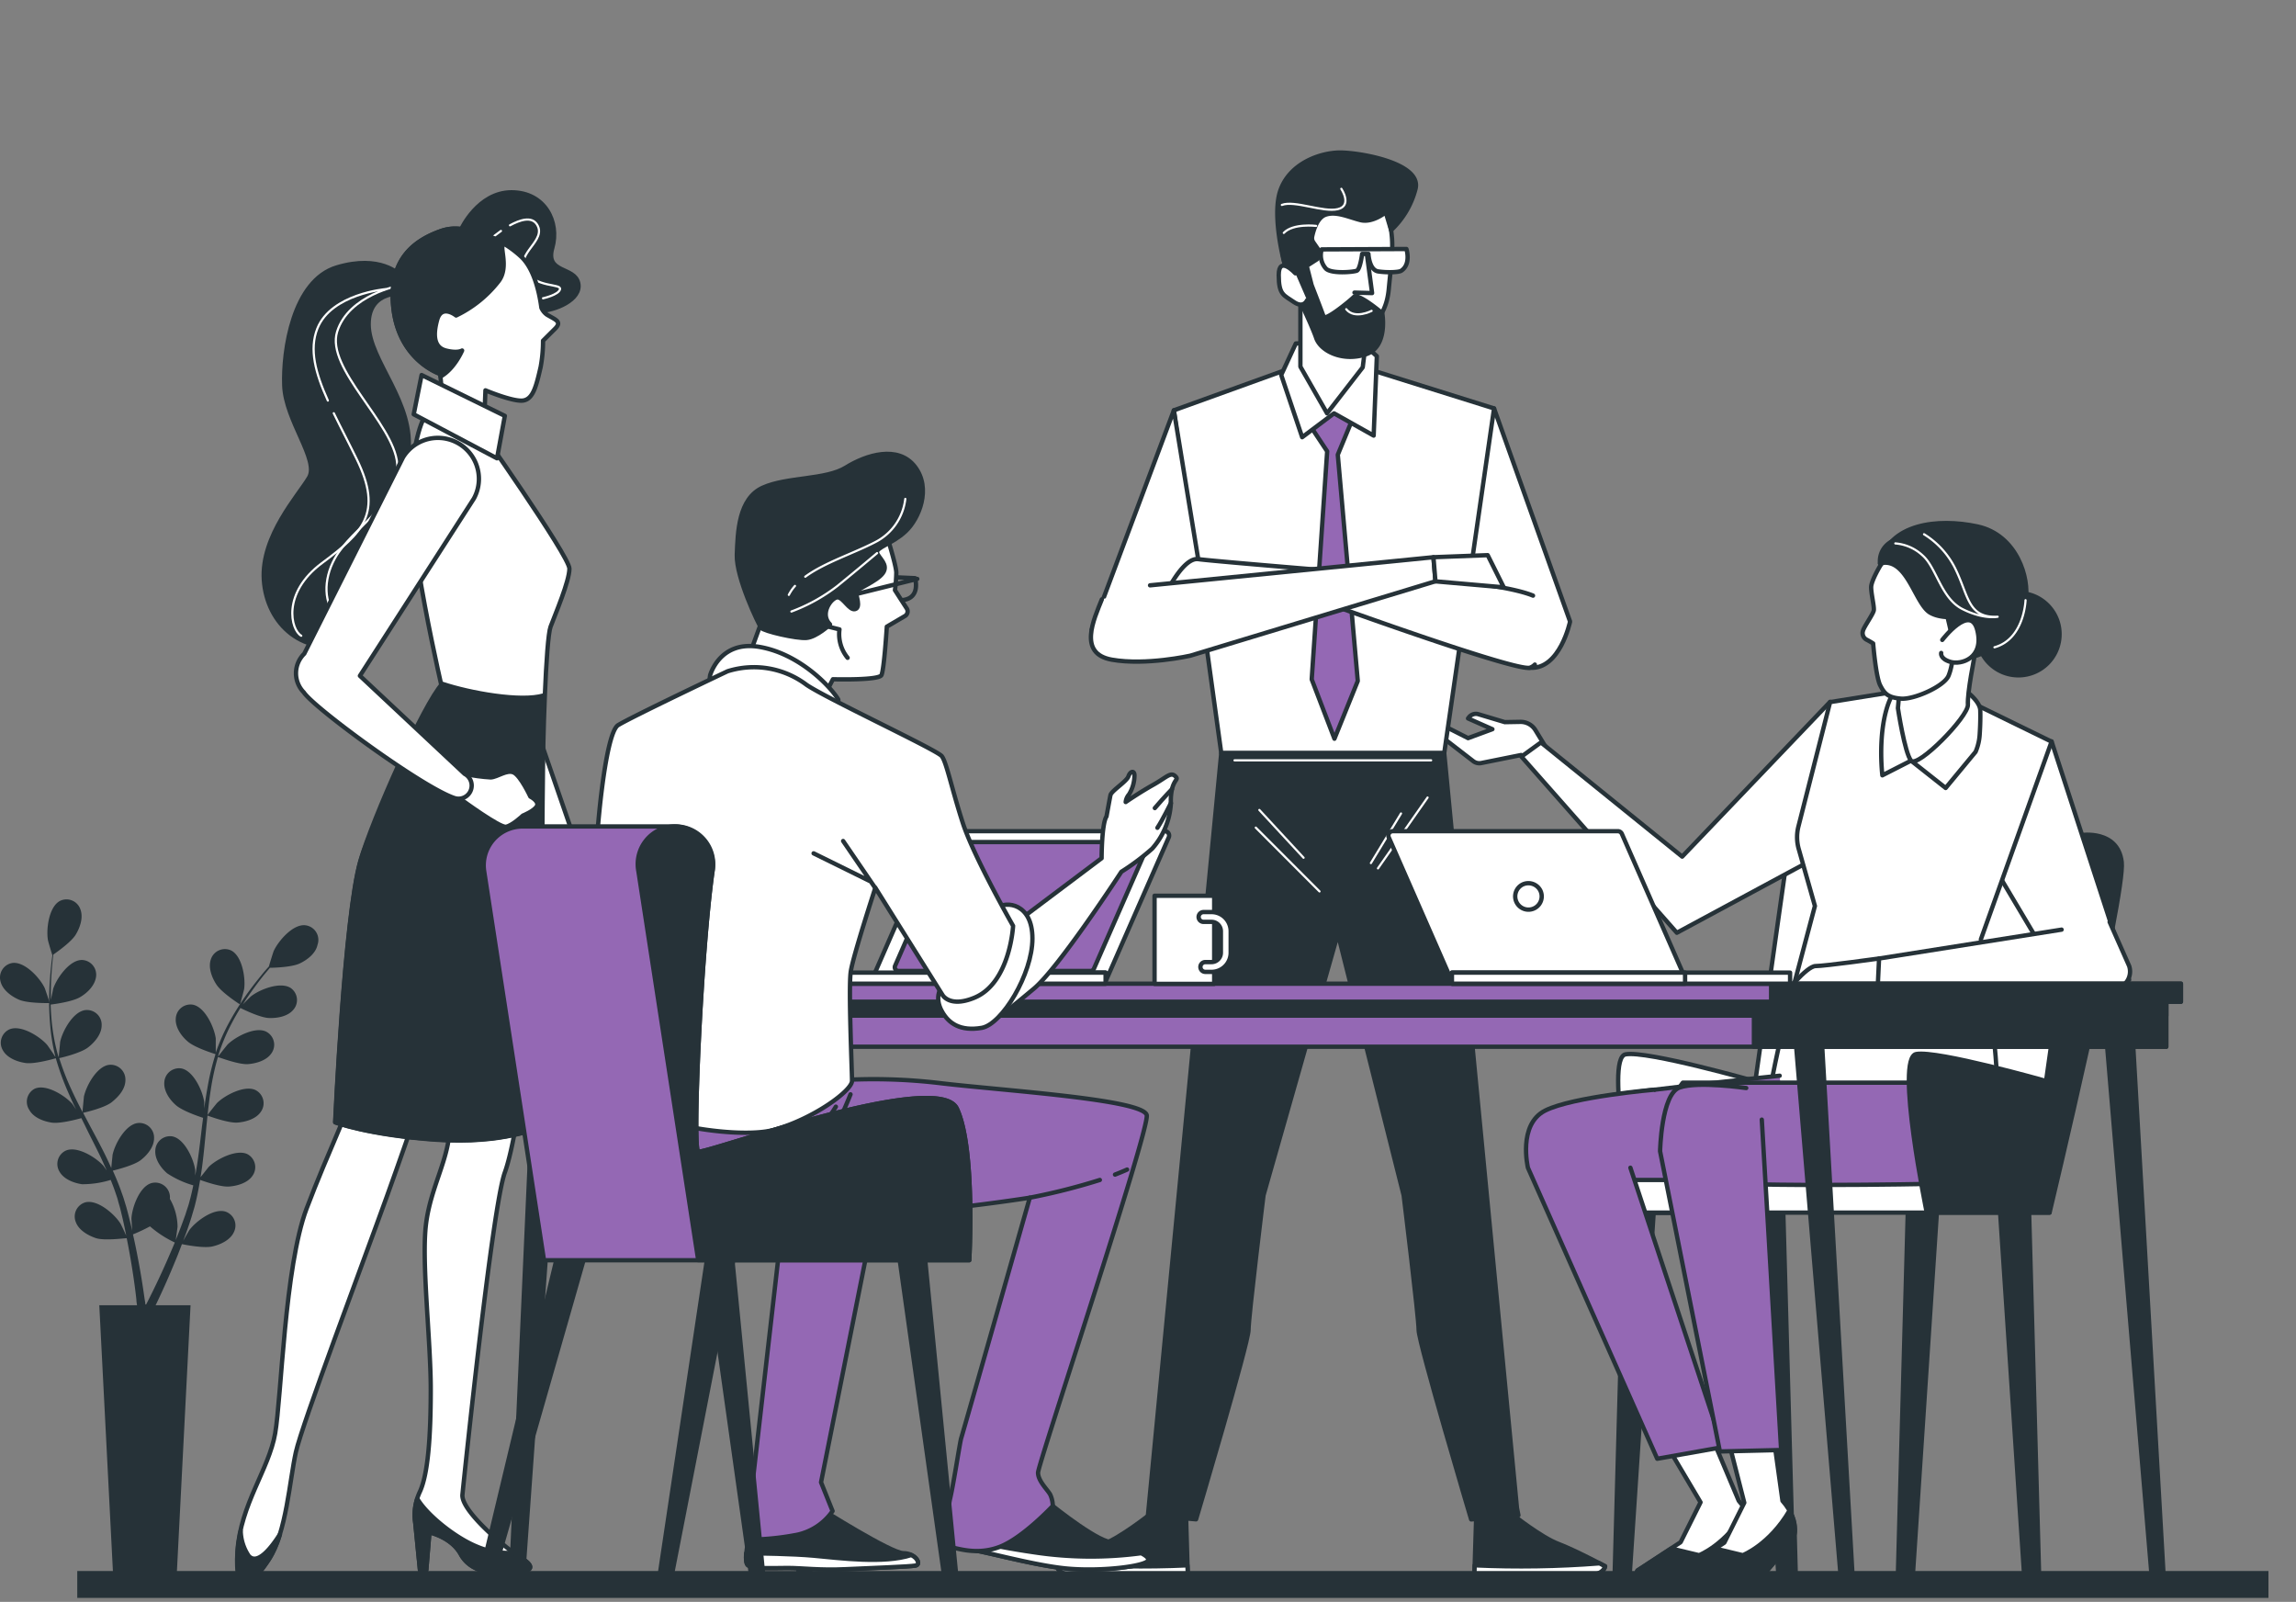 <svg width="529" height="369" fill="none" xmlns="http://www.w3.org/2000/svg"><rect width="100%" height="100%" fill="#808080" stroke="none"/><path d="M446.319 278.365l-5.648 85.295a1.727 1.727 0 01-1.713 1.601 1.707 1.707 0 01-1.224-.52 1.713 1.713 0 01-.476-1.243l2.321-85.133h6.74zm14.449 0l5.647 85.295a1.71 1.71 0 003.413-.162l-2.346-85.083-6.714-.05zm-56.623 0l5.647 85.295a1.71 1.71 0 003.413-.162l-2.358-85.083-6.702-.05zm-23.074 0l-5.648 85.295a1.727 1.727 0 01-1.713 1.601 1.734 1.734 0 01-1.225-.523 1.734 1.734 0 01-.488-1.24l2.359-85.083 6.715-.05z" fill="#263238" stroke="#263238" stroke-linecap="round" stroke-linejoin="round"/><path d="M479.46 192.376s-56.35-2.11-61.116-2.11c-4.767 0-5.871 2.11-5.871 2.11l-8.043 56.709s-25.01-7.136-29.913-6.206c-4.902.931 2.421 36.516 2.421 36.516h28.299l.509-2.135h63.896l16.967-80.826c-1.03-3.698-7.149-4.058-7.149-4.058z" fill="#fff" stroke="#263238" stroke-linecap="round" stroke-linejoin="round"/><path d="M458.011 227.849s5.734 37.236-.844 41.58c-1.018.67-6.541 3.848-11.704 3.327-4.146-.423-33.438 0-33.438 0s-4.071-7.745-4.89-13.455c-.819-5.709 5.585-30.21 5.585-30.21l45.291-1.242z" fill="#fff" stroke="#263238" stroke-linecap="round" stroke-linejoin="round"/><path d="M410.04 247.795s-42.399 4.406-44.398 5.597c-1.998 1.192-11.17 9.198-9.594 14.398 1.576 5.201-2.396 5.598 1.241 6.405 3.637.806 55.183.794 55.183.794" fill="#9468B4"/><path d="M410.04 247.795s-42.399 4.406-44.398 5.597c-1.998 1.192-11.17 9.198-9.594 14.398 1.576 5.201-2.396 5.598 1.241 6.405 3.637.806 55.183.794 55.183.794" stroke="#263238" stroke-linecap="round" stroke-linejoin="round"/><path d="M371.476 279.334h100.747v-7.522H371.476v7.522z" fill="#fff" stroke="#263238" stroke-linecap="round" stroke-linejoin="round"/><path d="M448.428 249.396h-60.694s-3.189 3.599-3.599 11.17c-.41 7.572.41 9.198 6.007 11.171 5.598 1.974 55.32.968 55.32.968" fill="#9468B4"/><path d="M448.428 249.396h-60.694s-3.189 3.599-3.599 11.17c-.41 7.572.41 9.198 6.007 11.171 5.598 1.974 55.32.968 55.32.968" stroke="#263238" stroke-linecap="round" stroke-linejoin="round"/><path d="M400.607 345.712l-6.355-15.055-10.413 1.973 7.968 13.43-4.592 9.197-9.93 6.491s-1.154 1.142 3.811.758c4.964-.385 15.266 0 15.266 0l6.492-7.634s2.358-3.885-2.247-9.16z" fill="#fff" stroke="#263238" stroke-linecap="round" stroke-linejoin="round"/><path d="M403.387 352.29l.261 9.843h-1.552l-2.073-4.915 3.364-4.928z" fill="#263238" stroke="#263238" stroke-linecap="round" stroke-linejoin="round"/><path d="M396.374 362.555l6.491-7.633s1.676-2.842-.633-6.938c-4.617 7.894-10.761 10.264-10.761 10.264l-6.404-1.539-7.77 5.089s-1.154 1.142 3.81.757c4.965-.385 15.267 0 15.267 0z" fill="#263238" stroke="#263238" stroke-linecap="round" stroke-linejoin="round"/><path d="M375.646 268.994l21.286 64.356-15.105 2.681-29.789-67.025s-2.395-10.003 3.997-13.193c6.392-3.19 25.196-4.804 25.196-4.804" fill="#9468B4"/><path d="M375.646 268.994l21.286 64.356-15.105 2.681-29.789-67.025s-2.395-10.003 3.997-13.193c6.392-3.19 25.196-4.804 25.196-4.804" stroke="#263238" stroke-linecap="round" stroke-linejoin="round"/><path d="M443.924 279.321s-7.335-35.635-2.42-36.516c4.915-.881 29.913 6.206 29.913 6.206l8.042-56.635s8.49-1.341 9.384 6.206c.893 7.546-16.62 80.739-16.62 80.739h-28.299z" fill="#263238" stroke="#263238" stroke-linecap="round" stroke-linejoin="round"/><path d="M357.55 174.403l-3.786-6.205a4.002 4.002 0 00-3.488-1.912l-3.562.062-6.094-1.824a2.033 2.033 0 00-2.16.682l-.223.286 5.61 2.482-5.598 2.06-5.945-3.016a1.118 1.118 0 00-1.403.323 1.12 1.12 0 00.199 1.564l8.316 6.417a2.318 2.318 0 001.862.447l9.197-1.85 2.569 2.805 4.506-2.321z" fill="#fff" stroke="#263238" stroke-linecap="round" stroke-linejoin="round"/><path d="M421.669 161.669l-34.095 35.659-32.544-26.301-4.493 3.265 35.808 40.574 31.042-16.719 4.282-36.478zm51.014 9.111l17.873 54.922-15.416.447-15.328-25.78s8.613-26.002 12.871-29.589z" fill="#fff" stroke="#263238" stroke-linecap="round" stroke-linejoin="round"/><path d="M453.232 161.346l19.449 9.496-16.284 45.539 1.924 12.697-45.601.074 5.436-20.454-3.723-13.107a10.04 10.04 0 01-.075-5.213l7.298-28.647 19.164-3.078 12.412 2.693z" fill="#fff" stroke="#263238" stroke-linecap="round" stroke-linejoin="round"/><path d="M452.303 158.678s3.823 2.582 3.947 4.878c.062 1.353 0 3.724-.124 5.536a11.759 11.759 0 01-.956 4.108l-6.889 8.316-7.968-6.293-6.616 3.376s-1.241-10.14 1.651-17.215c2.892-7.075 15.478-4.481 16.955-2.706z" fill="#fff" stroke="#263238" stroke-linecap="round" stroke-linejoin="round"/><path d="M457.776 139.005s-1.564 5.623-2.296 9.346c-.732 3.724-2.209 11.171-2.073 13.963.137 2.793-11.617 14.684-13.094 12.909-1.477-1.775-3.029-12.089-3.029-12.089l1.465-16.682s15.316-16.967 19.027-7.447z" fill="#fff" stroke="#263238" stroke-linecap="round" stroke-linejoin="round"/><path d="M433.213 130.317s-2.098 3.463-2.098 4.965c0 1.502.732 4.443.608 5.3-.124.856-2.209 3.723-2.482 4.691a1.713 1.713 0 00.856 2.098c.507.26 1 .545 1.477.856 0 0 .621 7.646 1.614 9.62.993 1.973 1.849 2.842 4.803 3.09 2.954.248 9.992-2.842 10.972-5.312.981-2.47 1.117-5.424 1.241-8.999.124-3.574-2.345-8.688-4.195-13.566-1.849-4.878-9.594-7.559-12.796-2.743z" fill="#fff" stroke="#263238" stroke-linecap="round" stroke-linejoin="round"/><path d="M465.048 155.563a9.47 9.47 0 009.471-9.471c0-5.23-4.24-9.47-9.471-9.47a9.47 9.47 0 00-9.47 9.47c0 5.231 4.24 9.471 9.47 9.471z" fill="#263238" stroke="#263238" stroke-linecap="round" stroke-linejoin="round"/><path d="M433.162 129.783s3.811-3.289 10.662 3.252c6.851 6.541 4.245 15.999 8.825 17.96 4.58 1.961 13.057-7.844 14.038-12.735.98-4.89-1.961-15.03-11.109-16.991-9.148-1.962-20.356-.621-22.416 8.514z" fill="#263238" stroke="#263238" stroke-linecap="round" stroke-linejoin="round"/><path d="M433.163 129.783a5.087 5.087 0 015.771-5.573c6.206.335 6.852 10.128 10.116 14.05 3.264 3.922 4.903 3.264 4.903 3.264s-5.548 1.626-9.148-.335c-3.599-1.961-5.337-13.02-11.642-11.406z" fill="#263238" stroke="#263238" stroke-linecap="round" stroke-linejoin="round"/><path d="M443.303 123.068a19.365 19.365 0 017.447 8.452c2.818 5.97 2.818 10.898 9.508 10.55 0 0-3.165.708-8.093-1.762-4.927-2.47-5.982-9.495-9.147-12.313a10.416 10.416 0 00-6.33-2.817m30 13.082s-.285 8.962-7.162 10.848" stroke="#fff" stroke-width=".5" stroke-linecap="round" stroke-linejoin="round"/><path d="M447.498 147.408s6.554-8.577 8.093-2.172c1.539 6.404-3.724 7.968-6.206 7.236-2.483-.733-2.135-2.061-2.135-2.061" fill="#fff"/><path d="M447.498 147.408s6.554-8.577 8.093-2.172c1.539 6.404-3.724 7.968-6.206 7.236-2.483-.733-2.135-2.061-2.135-2.061" stroke="#263238" stroke-linecap="round" stroke-linejoin="round"/><path d="M432.915 220.799s-12.511 1.738-14.596 1.738c-2.086 0-7.298 6.603-7.298 6.603h22.937l-1.043-8.341z" fill="#fff" stroke="#263238" stroke-linecap="round" stroke-linejoin="round"/><path d="M486.062 212.384l4.493 10.128a3.995 3.995 0 01-3.723 5.275l-54.24.31.347-7.298 42.052-6.653" fill="#fff"/><path d="M486.062 212.384l4.493 10.128a3.995 3.995 0 01-3.723 5.275l-54.24.31.347-7.298 42.052-6.653" stroke="#263238" stroke-linecap="round" stroke-linejoin="round"/><path d="M413.465 352.29l.261 9.843h-1.552l-2.072-4.915 3.363-4.928z" fill="#263238" stroke="#263238" stroke-linecap="round" stroke-linejoin="round"/><path d="M410.684 345.712l-1.998-14.323-10.401.67 3.599 14.1-4.592 9.197-9.93 6.492s-1.141 1.142 3.823.757c4.965-.385 15.267 0 15.267 0l6.491-7.633s2.346-3.985-2.259-9.26z" fill="#fff" stroke="#263238" stroke-linecap="round" stroke-linejoin="round"/><path d="M406.452 362.555l6.491-7.633s1.676-2.842-.645-6.938c-4.617 7.894-10.761 10.264-10.761 10.264l-6.392-1.539-7.783 5.089s-1.141 1.142 3.823.757c4.965-.385 15.267 0 15.267 0z" fill="#263238" stroke="#263238" stroke-linecap="round" stroke-linejoin="round"/><path d="M405.918 257.911l4.456 76.109-14.112.335-13.778-69.146s.261-13.169 4.469-14.683c4.207-1.515 15.378.111 15.378.111" fill="#9468B4"/><path d="M405.918 257.911l4.456 76.109-14.112.335-13.778-69.146s.261-13.169 4.469-14.683c4.207-1.515 15.378.111 15.378.111" stroke="#263238" stroke-linecap="round" stroke-linejoin="round"/><path d="M344.232 94.087l17.513 49.089s-2.308 11.108-9.259 10.649c-6.951-.459-8.8-10.19-10.649-11.58-1.85-1.39-4.63-12.04-4.63-12.04l7.025-36.118z" fill="#fff" stroke="#263238" stroke-linecap="round" stroke-linejoin="round"/><path d="M298.93 84.244L270.457 94.52l10.922 78.951h51.373l11.481-79.386-30.732-9.619-14.571-.223z" fill="#fff" stroke="#263238" stroke-linecap="round" stroke-linejoin="round"/><path d="M301.672 97.772l4.108 6.194-3.562 52.527 5.238 13.678 5.374-13.306-4.605-52.117 3.699-8.949-5.126-6.74-5.126 8.713z" fill="#9468B4" stroke="#263238" stroke-linecap="round" stroke-linejoin="round"/><path d="M307.357 95.216l-7.335 5.499-4.829-14.336 3.364-7.26 15.006-.36 3.661 3.288-.732 18.296-9.135-5.127z" fill="#fff" stroke="#263238" stroke-linecap="round" stroke-linejoin="round"/><path d="M315.115 75.394l-1.142 9.222-8.217 10.6-6.144-10.749v-17.29s10.761 2.694 15.503 8.217z" fill="#fff" stroke="#263238" stroke-linecap="round" stroke-linejoin="round"/><path d="M295.392 56.23c0-8.378 6.106-15.167 13.653-15.167 7.546 0 11.729 7.162 11.729 15.54 0 2.705-.559 7.347-.782 9.817-.385 4.22-1.663 6.008-4.158 9.793-8.179 12.412-14.894-5.796-18.332-11.915a16.279 16.279 0 01-2.11-8.068z" fill="#fff" stroke="#263238" stroke-linecap="round" stroke-linejoin="round"/><path d="M314.978 58.862l1.154 8.65-4.059-.11" fill="#fff"/><path d="M314.978 58.862l1.154 8.65-4.059-.11" stroke="#263238" stroke-linecap="round" stroke-linejoin="round"/><path d="M324.039 57.36l-19.511.087a4.562 4.562 0 00.968 4.43c1.241 1.242 6.293.807 7.1.485.806-.323 1.241-3.873 1.241-3.873h1.452s.161 3.724 2.247 4.034c2.085.31 4.803.211 5.324-.161 2.309-1.552 1.179-5.002 1.179-5.002z" fill="#fff" stroke="#263238" stroke-linecap="round" stroke-linejoin="round"/><path d="M297.8 65.7s4.394 9 5.437 12.114c1.042 3.116 6.206 5.549 11.431 3.811 5.225-1.738 3.81-9.47 3.81-9.47s-5.548-4.742-6.578-3.724c-1.03 1.018-6.591 5.548-6.938 4.506-.348-1.043-2.768-7.274-2.768-7.274l-1.129-4.418 2.321-1.49a1.735 1.735 0 00.31-2.333l-1.092-1.576a1.759 1.759 0 01-.286-1.34c.286-1.354 1.068-4.159 2.88-4.966 2.482-1.03 5.498.472 8.278 1.167 2.781.695 5.797-1.812 5.797-1.812l1.241 4.12a19.774 19.774 0 005.635-9.556c1.39-5.896-12.822-8.316-17.377-8.316s-11.778 2.482-13.864 9.01c-2.085 6.53 1.663 20.38 2.892 21.548z" fill="#263238" stroke="#263238" stroke-linecap="round" stroke-linejoin="round"/><path d="M309.045 43.496s2.582 3.873-.806 4.68c-3.389.806-9.992-2.098-12.896-.969m7.893 4.828s-5.312-.645-7.447 1.614m20.231 17.96s-3.91 2.035-5.846-.385" stroke="#fff" stroke-width=".5" stroke-linecap="round" stroke-linejoin="round"/><path d="M298.457 62.958s-3.835-4.22-3.835.385c0 4.605 1.154 4.605 3.451 6.206 2.296 1.6 3.078-.385 3.078-.385" fill="#fff"/><path d="M298.457 62.958s-3.835-4.22-3.835.385c0 4.605 1.154 4.605 3.451 6.206 2.296 1.6 3.078-.385 3.078-.385" stroke="#263238" stroke-linecap="round" stroke-linejoin="round"/><path d="M349.669 349.063h.174l-.335-1.688-16.756-173.89h-51.373l-16.893 175.566h.187l10.897.931s12.089-40.587 12.089-43.616c0-3.028 3.451-31.029 3.451-31.029l17.141-60.26 15.154 60.26s3.451 28.063 3.451 31.029c0 2.967 12.101 43.641 12.101 43.641l10.253-.882h.459v-.062z" fill="#263238" stroke="#263238" stroke-linecap="round" stroke-linejoin="round"/><path d="M328.916 183.713l-11.432 16.321m5.313-12.647l-6.939 11.431m-25.703-12.238l10.19 11.009m-11.011-6.939l14.683 14.696m-19.584-30.197h45.303" stroke="#fff" stroke-width=".5" stroke-linecap="round" stroke-linejoin="round"/><path d="M264.673 349.051s-6.541 5.151-10.315 6.566c-3.773 1.415-10.823 5.175-10.823 5.175s0 2.359 6.119 2.359h24.017l-.409-14.1h-8.589z" fill="#263238" stroke="#263238" stroke-linecap="round" stroke-linejoin="round"/><path d="M273.584 360.582c-9.59.438-19.199.285-28.771-.459l-1.241.67s0 2.358 6.119 2.358h24.017l-.124-2.569z" fill="#fff" stroke="#263238" stroke-linecap="round" stroke-linejoin="round"/><path d="M348.677 349.051s6.553 5.151 10.314 6.566 10.835 5.176 10.835 5.176 0 2.358-6.131 2.358H339.69l.435-14.1h8.552z" fill="#263238" stroke="#263238" stroke-linecap="round" stroke-linejoin="round"/><path d="M339.765 360.582c9.59.438 19.199.285 28.771-.459l1.241.67s0 2.358-6.132 2.358H339.69l.075-2.569zM270.457 94.521l-18.916 50.504h18.146l6.777-13.777-6.007-36.727z" fill="#fff" stroke="#263238" stroke-linecap="round" stroke-linejoin="round"/><path d="M353.207 137.205c-7.571-3.128-31.861-4.679-33.127-4.679-1.266 0-40.748-3.252-43.988-3.724-3.239-.472-6.95 6.951-6.95 6.951l17.128-.472 20.839 4.17s42.201 15.279 45.378 14.361a2.823 2.823 0 001.142-.72" fill="#fff"/><path d="M353.207 137.205c-7.571-3.128-31.861-4.679-33.127-4.679-1.266 0-40.748-3.252-43.988-3.724-3.239-.472-6.95 6.951-6.95 6.951l17.128-.472 20.839 4.17s42.201 15.279 45.378 14.361a2.823 2.823 0 001.142-.72" stroke="#263238" stroke-linecap="round" stroke-linejoin="round"/><path d="M264.972 134.835l65.286-6.479.472 5.548-56.499 17.141s-10.178 2.308-18.059.918c-7.882-1.39-4.158-9.259-2.309-13.889" fill="#fff"/><path d="M264.972 134.835l65.286-6.479.472 5.548-56.499 17.141s-10.178 2.308-18.059.918c-7.882-1.39-4.158-9.259-2.309-13.889" stroke="#263238" stroke-linecap="round" stroke-linejoin="round"/><path d="M330.269 128.355l12.498-.471 3.699 7.41-15.738-1.378-.459-5.561z" fill="#fff" stroke="#263238" stroke-linecap="round" stroke-linejoin="round"/><path d="M413.515 237.257l10.661 126.936a1.417 1.417 0 00.586.946 1.408 1.408 0 001.09.221 1.362 1.362 0 001.03-1.464l-7.261-126.601-6.106-.038zm71.653 0l10.699 127.358a1.387 1.387 0 001.106 1.173c.189.037.382.035.57-.006a1.364 1.364 0 001.03-1.464l-7.286-127.061h-6.119zm-295.699 0l-5.573 125.832a1.39 1.39 0 001.042 1.477 1.342 1.342 0 001.086-.194 1.336 1.336 0 00.565-.948l9.023-126.167h-6.143zm-66.044 0l-5.611 125.36a1.407 1.407 0 001.055 1.477 1.347 1.347 0 001.468-.61c.098-.162.161-.344.183-.532l8.986-125.744-6.081.049z" fill="#263238" stroke="#263238" stroke-linecap="round" stroke-linejoin="round"/><path d="M499.119 230.22H119.452v10.898h379.667V230.22z" fill="#9468B4" stroke="#263238" stroke-linecap="round" stroke-linejoin="round"/><path d="M499.119 230.22H119.452v3.736h379.667v-3.736z" fill="#263238" stroke="#263238" stroke-linecap="round" stroke-linejoin="round"/><path d="M499.107 230.22h-95.001v10.898h95.001V230.22z" fill="#263238" stroke="#263238" stroke-linecap="round" stroke-linejoin="round"/><path d="M502.495 226.596H116.064v4.158h386.431v-4.158z" fill="#9468B4" stroke="#263238" stroke-linecap="round" stroke-linejoin="round"/><path d="M502.483 226.596h-94.417v4.158h94.417v-4.158z" fill="#263238" stroke="#263238" stroke-linecap="round" stroke-linejoin="round"/><path d="M202.141 226.223h51.857a1.002 1.002 0 00.931-.608l14.36-32.742a1.01 1.01 0 00-.086-.954 1 1 0 00-.845-.449h-51.856a1.004 1.004 0 00-.919.596l-14.311 32.742a1 1 0 00.061.937 1 1 0 00.808.478z" fill="#fff" stroke="#263238" stroke-linecap="round" stroke-linejoin="round"/><path d="M207.006 223.666h44.249a.858.858 0 00.782-.509l12.25-27.939a.862.862 0 00-.359-1.139.85.85 0 00-.423-.102h-44.248a.855.855 0 00-.794.521l-12.226 27.964a.852.852 0 00.769 1.204z" fill="#9468B4" stroke="#263238" stroke-linecap="round" stroke-linejoin="round"/><path d="M254.718 224.051h-77.909v2.544h77.909v-2.544z" fill="#fff" stroke="#263238" stroke-linecap="round" stroke-linejoin="round"/><path d="M254.73 224.051h-37.769v2.544h37.769v-2.544zm25.022-17.712h-13.74v20.306h13.74v-20.306z" fill="#fff" stroke="#263238" stroke-linecap="round" stroke-linejoin="round"/><path d="M279.145 223.878h-1.44a1.131 1.131 0 01-.799-1.929c.212-.211.5-.33.799-.33h1.44a2.158 2.158 0 002.147-2.148v-4.964a2.158 2.158 0 00-2.147-2.148h-1.85a1.125 1.125 0 01-1.043-.697 1.125 1.125 0 01.245-1.231 1.132 1.132 0 01.798-.331h1.85a4.4 4.4 0 013.116 1.291 4.418 4.418 0 011.29 3.116v4.964a4.41 4.41 0 01-2.72 4.071 4.4 4.4 0 01-1.686.336zm107.957 2.345h-51.856a1.005 1.005 0 01-.919-.608l-14.36-32.742a.996.996 0 01-.078-.485.996.996 0 01.521-.796 1.01 1.01 0 01.475-.122h51.857a1.021 1.021 0 01.931.596l14.36 32.742a1.015 1.015 0 01-.451 1.292c-.147.08-.312.122-.48.123z" fill="#fff" stroke="#263238" stroke-linecap="round" stroke-linejoin="round"/><path d="M334.526 226.596h77.91v-2.545h-77.91v2.545z" fill="#fff" stroke="#263238" stroke-linecap="round" stroke-linejoin="round"/><path d="M334.527 226.596h53.718v-2.545h-53.718v2.545zm20.33-21.535a3.053 3.053 0 11-4.183-1.241 3.093 3.093 0 014.183 1.241zm-242.491-96.378l3.822 37.769 17.377 50.305-5.945 3.401-20.405-46.048-10.19-39.532s-.857-11.89 3.4-13.653c4.258-1.762 10.24.112 11.941 7.758zm21.249 88.123s3.823 8.081 4.257 10.203c.435 2.122.869 6.454-.806 8.39-2.023 2.334-3.873.534-3.873.534s-5.101-1.241-5.101-5.523-.422-10.203-.422-10.203l5.945-3.401z" fill="#fff" stroke="#263238" stroke-linecap="round" stroke-linejoin="round"/><path d="M129.443 209.479l7.162 1.862" stroke="#263238" stroke-linecap="round" stroke-linejoin="round"/><path d="M131.157 204.651l2.036 3.202s-4.742 8.105-2.197 5.983c2.544-2.123 7.298-4.704 6.876-6.827a33.758 33.758 0 00-2.83-6.404" fill="#fff"/><path d="M131.157 204.651l2.036 3.202s-4.742 8.105-2.197 5.983c2.544-2.123 7.298-4.704 6.876-6.827a33.758 33.758 0 00-2.83-6.404" stroke="#263238" stroke-linecap="round" stroke-linejoin="round"/><path d="M92.048 63.292s-4.369-4.716-14.447-1.688c-10.079 3.029-12.412 19.164-12.102 27.22.31 8.055 8.068 17.14 5.722 21.174-2.346 4.034-11.096 13.442-10.426 23.583.67 10.14 9.073 18.146 21.175 14.447 12.102-3.699 10.078-18.506 7.67-23.917-2.407-5.412 2.694-7.733 4.37-19.5 1.675-11.766-9.074-21.51-9.074-29.912 0-8.403 8.689-7.05 8.689-7.05l-1.577-4.357z" fill="#263238" stroke="#263238" stroke-linecap="round" stroke-linejoin="round"/><path d="M76.904 95.19c1.59 3.278 3.438 6.778 5.275 10.551 6.132 12.511 1.34 17.029-7.98 23.955-9.322 6.926-7.187 15.44-4.791 16.756m19.437-79.846s-12.511 1.067-15.714 9.048c-1.936 4.853-.447 10.29 2.408 16.62m4.159 51.062c.963.362 1.99.522 3.016.472" stroke="#fff" stroke-width=".5" stroke-linecap="round" stroke-linejoin="round"/><path d="M92.048 65.775s-11.716 2.122-14.373 10.637c-2.656 8.514 13.045 21.1 13.84 30.359.794 9.259-10.39 14.671-14.361 21.857-2.793 5.04-2.482 10.588.46 13.38" stroke="#fff" stroke-width=".5" stroke-linecap="round" stroke-linejoin="round"/><path d="M122.109 237.145s-2.892 24.972-5.797 32.941c-2.904 7.968-9.408 70.586-9.768 74.21-.36 3.624 9.408 11.94 13.393 14.485 3.984 2.544 2.172 3.252-2.173 3.612-4.344.36-9.408-.36-11.58-4.345-2.172-3.984-7.248-5.064-7.248-5.064l-.72 8.689h-1.452l-1.08-10.861a12.512 12.512 0 011.08-7.236c1.812-3.984 2.482-12.312 2.482-23.582 0-11.27-2.172-29.33-1.092-38.018 1.08-8.688 5.436-15.204 5.436-22.441 0-7.236.36-18.096.36-18.096l18.159-4.294z" fill="#fff" stroke="#263238" stroke-linecap="round" stroke-linejoin="round"/><path d="M95.684 350.812a11.986 11.986 0 01.46-5.572c2.246 3.798 8.688 8.948 13.653 10.996a18.095 18.095 0 008.551 1.44c.584.435 1.13.807 1.589 1.105 3.984 2.482 2.172 3.252-2.172 3.612-4.344.36-9.408-.36-11.58-4.344-2.172-3.985-7.249-5.065-7.249-5.065l-.72 8.689h-1.452l-1.08-10.861z" fill="#263238" stroke="#263238" stroke-linecap="round" stroke-linejoin="round"/><path d="M101.108 241.129s-6.206 18.456-11.94 34.381c-5.734 15.924-19.549 52.49-21 59.006-1.453 6.516-2.173 18.469-6.207 24.625-4.034 6.156-7.968 9.048-7.248-1.812.72-10.861 7.248-18.829 8.688-27.157 1.44-8.329 2.172-38.365 7.236-51.758 5.064-13.392 10.5-24.253 11.17-28.237.496-3.965.736-7.957.72-11.952l18.581 2.904z" fill="#fff" stroke="#263238" stroke-linecap="round" stroke-linejoin="round"/><path d="M55.458 352.675a10.75 10.75 0 001.837 5.734c2.085 2.333 5.448-2.197 7.198-4.965a23.504 23.504 0 01-2.482 5.685c-3.984 6.144-7.968 9.048-7.248-1.812.12-1.562.352-3.114.695-4.642z" fill="#263238" stroke="#263238" stroke-linecap="round" stroke-linejoin="round"/><path d="M98.253 95.439s-2.172 1.812-3.624 14.124c-1.453 12.313 7.608 50.678 7.608 50.678s-15.564 25.494-19.189 38.166c-3.624 12.673-5.796 60.148-5.796 60.148s7.608 2.905 23.173 3.984c15.564 1.08 23.893-2.892 23.893-2.892s.72-67.756.72-78.194c0-10.439.732-34.183 1.812-37.075 1.08-2.892 4.344-10.5 4.344-13.392 0-2.892-21.771-33.735-21.771-33.735l-11.17-1.813z" fill="#fff" stroke="#263238" stroke-linecap="round" stroke-linejoin="round"/><path d="M83.011 198.408c2.855-9.93 14.671-36.342 18.891-40.885 6.417 2.135 18.121 4.245 23.347 2.681-.162 3.723-.248 17.625-.248 21.187 0 10.5-.72 78.195-.72 78.195s-8.329 3.984-23.893 2.892c-15.565-1.093-23.173-3.985-23.173-3.985s2.172-47.413 5.796-60.085zm23.273-145.641s3.885-8.465 11.568-8.465 11.096 6.826 9.396 12.796c-1.701 5.97 5.113 4.27 5.97 8.118.856 3.847-5.548 6.392-8.961 6.392-3.414 0-17.973-18.841-17.973-18.841z" fill="#263238" stroke="#263238" stroke-linecap="round" stroke-linejoin="round"/><path d="M117.503 51.898c2.284-1.241 4.965-2.135 6.206-.199 2.395 3.724-5.052 6.653-2.656 10.65 2.395 3.997 8.254 2.93 7.981 4.257-.274 1.328-3.985 2.123-3.985 2.123m-11.454-14.126s.732-.633 1.824-1.402" stroke="#fff" stroke-width=".5" stroke-linecap="round" stroke-linejoin="round"/><path d="M125.982 72.465a3.876 3.876 0 01-1.241-1.564c-.62-4.58-1.961-9.086-4.493-11.618a24.61 24.61 0 00-13.938-6.516 9.818 9.818 0 00-4.605.422c-6.59 2.309-12.25 6.864-11.034 17.848 1.34 12.102 10.761 15.13 10.761 15.13l.67 7.448 9.408 4.368.335-8.067s6.38 2.68 8.689 2.346c2.308-.335 3.028-3.364 4.033-7.733a32.77 32.77 0 00.547-6.045l2.817-2.805c1.601-1.626.025-2.023-1.949-3.214z" fill="#fff" stroke="#263238" stroke-linecap="round" stroke-linejoin="round"/><path d="M90.645 71.037c-1.241-10.984 4.444-15.54 11.034-17.848a9.82 9.82 0 014.605-.422 26.665 26.665 0 0110.078 3.5c-1.886-.385 1.329 5.163-1.626 8.688a27.454 27.454 0 01-9.644 7.72s-3.351-2.693-4.369 1.006c-1.017 3.699-.67 6.38 2.024 7.062 2.693.683 3.723 0 3.723 0s-1.787 4.233-4.965 5.983v-.608s-9.457-2.967-10.86-15.08z" fill="#263238" stroke="#263238" stroke-linecap="round" stroke-linejoin="round"/><path d="M116.313 95.799l-1.8 9.78-19.189-10.14 1.812-9.048 19.177 9.408zm-9.271 82.464c1.987.425 4.003.699 6.032.819 1.576-.099 3.723-1.874 5.312-1.117 1.589.757 3.811 5.536 3.811 5.536s2.11 1.067 1.501 2.197c-.608 1.129-3.214 2.172-3.214 2.172s-2.483 2.346-3.922 2.581c-1.44.236-10.215-6.206-10.215-6.206l.695-5.982z" fill="#fff" stroke="#263238" stroke-linecap="round" stroke-linejoin="round"/><path d="M107.971 182.904a3.027 3.027 0 00.645-2.543 3.034 3.034 0 00-1.575-2.099l-24.117-22.589 26.264-40.835a9.445 9.445 0 00-16.322-9.495l-22.763 45.241a6.281 6.281 0 00-.199 8.812l.087.087c2.284 3.525 27.406 21.957 34.753 24.365a3.017 3.017 0 003.227-.944zm95.422-62.517s3.115 9.644 3.115 11.518a34.012 34.012 0 01-.31 4.046l2.743 4.258a1.238 1.238 0 01-.385 1.663l-4.232 2.482s-.621 9.93-1.241 11.171c-.621 1.241-11.171.943-11.171.943l-3.426 6.529-17.749-6.839 4.667-12.772-.968-19.275s10.898-9.632 28.957-3.724z" fill="#fff" stroke="#263238" stroke-linecap="round" stroke-linejoin="round"/><path d="M191.241 143.846s-3.09 2.904-5.412 3.103c-2.321.198-9.867-1.552-10.45-2.321-.584-.77-5.797-11.605-5.61-16.831.186-5.225.397-12.958 5.994-15.465 5.598-2.507 14.51-1.75 19.152-4.642 4.642-2.892 11.99-5.225 15.862-.199 3.873 5.027.968 11.99-2.122 14.895-3.091 2.904-6.963 3.723-6.578 4.964.384 1.241 2.705 2.706 1.353 4.642-1.353 1.937-6.206 3.724-6.206 4.444 0 .72 1.166 3.488-.187 3.872-1.352.385-2.718-2.706-4.071-2.706-1.353 0-4.232 3.736-1.725 6.244z" fill="#263238" stroke="#263238" stroke-linecap="round" stroke-linejoin="round"/><path d="M183.163 134.971a9.794 9.794 0 00-1.415 2.061m26.834-22.106a12.815 12.815 0 01-7.075 10.029c-4.964 2.569-11.58 4.667-15.974 7.894m16.545-5.436s-4.407 3.723-9.123 7.558a40.17 40.17 0 01-10.612 5.896" stroke="#fff" stroke-width=".5" stroke-linecap="round" stroke-linejoin="round"/><path d="M190.933 144.366l2.482.621a8.569 8.569 0 001.874 6.541" fill="#fff"/><path d="M190.933 144.366l2.482.621a8.569 8.569 0 001.874 6.541m-1.477-13.826l17.525-4.345m-4.506-.347l3.997.174s1.377 4.517-2.781 5.039" stroke="#263238" stroke-linecap="round" stroke-linejoin="round"/><path d="M189.157 347.598s16.135 10.19 18.978 10.19c2.842 0 4.257 2.557 2.842 2.843-1.415.285-10.203.558-16.136.844-5.932.285-9.929-.286-13.318-.286-3.388 0-7.372.286-9.073-.558-1.7-.844 1.142-10.488 1.142-12.189 0-1.7 13.579-1.986 15.565-.844z" fill="#263238" stroke="#263238" stroke-linecap="round" stroke-linejoin="round"/><path d="M209.958 358.211c-6.268 2.06-16.433.707-22.54.149-4.828-.435-12.411-.534-15.502-.559-.124 1.452 0 2.557.484 2.83 1.701.844 5.672.558 9.073.558 3.401 0 7.36.571 13.318.286 5.958-.286 14.733-.571 16.135-.844 1.105-.223.584-1.688-.968-2.42z" fill="#fff" stroke="#263238" stroke-linecap="round" stroke-linejoin="round"/><path d="M201.903 277.596l-12.735 63.859 2.656 6.628a13.342 13.342 0 01-8.055 5.436 60.977 60.977 0 01-11.046 1.142s-1.415-7.087-.559-7.944c.856-.856 1.129-4.245 1.129-4.245l7.361-64.318 21.249-.558z" fill="#9468B4" stroke="#263238" stroke-linecap="round" stroke-linejoin="round"/><path d="M240.715 345.439s9.93 8.217 14.46 9.632c4.531 1.415 9.346 2.83 9.346 4.245s-10.761 2.83-18.977 1.986c-8.217-.844-20.691-4.531-23.521-4.531-2.83 0-2.271-7.372-2.271-8.502 0-1.129 13.889-10.202 20.963-2.83z" fill="#263238" stroke="#263238" stroke-linecap="round" stroke-linejoin="round"/><path d="M264.572 359.315c0-.509-.633-1.018-1.639-1.526a87.466 87.466 0 01-24.426-.174 189.975 189.975 0 01-18.469-3.6c.298 1.527.881 2.756 2.036 2.756 2.83 0 15.303 3.723 23.52 4.53 8.217.807 18.978-.571 18.978-1.986z" fill="#fff" stroke="#263238" stroke-linecap="round" stroke-linejoin="round"/><path d="M191.429 248.974a129.23 129.23 0 0125.494.571c14.447 1.7 46.73 3.723 47.289 7.372.558 3.649-25.047 80.342-25.047 82.316 0 1.973 2.259 3.972 2.829 5.101a6.54 6.54 0 01.571 2.557s-6.938 7.447-12.325 9.47c-5.386 2.023-9.929.124-11.046.124-1.117 0-1.13-7.645-.273-11.332.856-3.686 2.259-13.032 2.544-13.876.286-.844 15.801-55.382 15.801-55.382s-42.201 6.802-67.409 3.959c-25.209-2.842-27.766-6.789-29.181-12.747-1.414-5.957 1.415-17.848 1.415-17.848l49.338-.285z" fill="#9468B4" stroke="#263238" stroke-linecap="round" stroke-linejoin="round"/><path d="M188.238 267.332a18.579 18.579 0 01-1.912 2.333m9.633-17.576a107.087 107.087 0 01-5.622 11.903m2.246-9.06a30.095 30.095 0 01-14.732 12.412" stroke="#263238" stroke-linecap="round" stroke-linejoin="round"/><path d="M256.901 270.571a54.809 54.809 0 002.781-1.154l-2.781 1.154z" fill="#fff"/><path d="M256.901 270.571a54.809 54.809 0 002.781-1.154" stroke="#263238" stroke-linecap="round" stroke-linejoin="round"/><path d="M237.267 275.895a145.93 145.93 0 0016.135-4.083l-16.135 4.083z" fill="#fff"/><path d="M237.267 275.895a145.93 145.93 0 0016.135-4.083" stroke="#263238" stroke-linecap="round" stroke-linejoin="round"/><path d="M270.021 181.801c.596-2.371 1.589-2.185.794-2.967-1.092-1.092-1.973.199-5.138 1.974s-6.318 3.947-6.318 3.947a3.177 3.177 0 01.782-1.775 8.456 8.456 0 001.241-4.344c0-1.241-.993-.993-1.39.198-.397 1.192-3.947 3.352-4.145 4.345-.199.992-.907 4.89-.907 4.89-1.129 1.7-1.129 9.631-1.129 9.631l-22.999 17.278-11.618 13.653s5.102 8.216 7.932 7.087c2.829-1.13 4.244-2.271 11.046-7.944 5.759-4.803 20.194-26.958 20.194-26.958a53.572 53.572 0 007.112-5.337 17.244 17.244 0 004.295-10.426c-.054-1.09.03-2.183.248-3.252zm-106.42-26.214s2.184-8.192 11.468-6.553c9.284 1.638 16.384 9.284 18.022 12.014 1.639 2.731-30.036-1.092-30.036-1.092l.546-4.369z" fill="#fff" stroke="#263238" stroke-linecap="round" stroke-linejoin="round"/><path d="M217.12 227.129s-2.16 2.334 0 6.008c1.477 2.544 4.084 4.493 9.073 3.636 4.667-.819 11.68-12.411 11.68-20.566s-6.008-8.688-8.192-7.1c-2.185 1.589-12.561 18.022-12.561 18.022z" fill="#fff" stroke="#263238" stroke-linecap="round" stroke-linejoin="round"/><path d="M167.623 154.632s-22.093 10.488-25.208 12.411c-3.116 1.924-5.102 26.624-5.102 30.881 0 4.257 3.116 45.924 3.96 52.974.844 7.05 28.051 11.903 37.124 9.346 9.073-2.557 17.91-8.998 17.91-11.27 0-2.271-.856-21.522-.285-25.208.571-3.687 5.659-19.264 5.659-19.264l15.466 24.675s1.625 3.029 7.372.646c8.217-3.401 8.899-16.545 8.899-16.545s-9.06-15.863-11.617-23.794c-2.557-7.931-3.724-13.889-4.816-15.304-1.092-1.415-26.636-13.318-31.166-16.433a20.146 20.146 0 00-18.196-3.115z" fill="#fff" stroke="#263238" stroke-linecap="round" stroke-linejoin="round"/><path d="M201.618 204.503l-7.36-10.774m6.168 9.235l-12.97-6.392" stroke="#263238" stroke-linecap="round" stroke-linejoin="round"/><path d="M161.987 284.224l11.32 80.454a1.355 1.355 0 001.651 1.129 1.38 1.38 0 001.042-1.452l-7.981-81.459-6.032 1.328zm-32.519.632l-18.915 79.014a1.368 1.368 0 00-.014.559 1.364 1.364 0 00.618.902c.16.099.339.164.525.19a1.337 1.337 0 001.49-.968l21.969-76.68-5.673-3.017z" fill="#263238" stroke="#263238" stroke-linecap="round" stroke-linejoin="round"/><path d="M163.825 283.876l-12.039 80.342a1.37 1.37 0 00.707 1.408c.166.088.347.141.534.156a1.35 1.35 0 001.402-1.092l15.279-78.294-5.883-2.52zm42.622.347l11.32 80.454a1.354 1.354 0 001.651 1.13 1.379 1.379 0 001.042-1.453l-8.018-81.483-5.995 1.352z" fill="#263238" stroke="#263238" stroke-linecap="round" stroke-linejoin="round"/><path d="M111.558 200.729l13.777 89.576h97.979s1.452-25.817-2.867-34.939c-4.319-9.123-57.653 10.438-59.577 9.929-1.427-.36.683-46.606 3.302-64.678a8.966 8.966 0 00-2.098-7.148 8.961 8.961 0 00-6.777-3.092H120.42a8.967 8.967 0 00-6.817 3.134 8.954 8.954 0 00-2.045 7.218z" fill="#9468B4" stroke="#263238" stroke-linecap="round" stroke-linejoin="round"/><path d="M220.448 255.366c-4.32-9.123-57.653 10.439-59.577 9.93-1.428-.36.682-46.607 3.301-64.679a8.683 8.683 0 00-4.894-9.44 8.693 8.693 0 00-7.386.037 8.696 8.696 0 00-4.688 5.708 8.668 8.668 0 00-.11 3.782l13.777 89.577h62.444s1.452-25.792-2.867-34.915z" fill="#263238" stroke="#263238" stroke-linecap="round" stroke-linejoin="round"/><path d="M270.019 181.802s-1.576 1.576-3.947 4.344l3.947-4.344z" fill="#fff"/><path d="M270.019 181.802s-1.576 1.576-3.947 4.344" stroke="#263238" stroke-linecap="round" stroke-linejoin="round"/><path d="M269.773 185.003s-1.924 3.91-3.103 5.685l3.103-5.685z" fill="#fff"/><path d="M269.773 185.003s-1.924 3.91-3.103 5.685" stroke="#263238" stroke-linecap="round" stroke-linejoin="round"/><path d="M4.37 230.282c2.06.894 7.087.782 7.1.782.012 0-1.08-3.289-1.18-3.488-1.104-2.321-4.604-6.131-7.446-5.746a3.38 3.38 0 00-2.312 1.521 3.383 3.383 0 00-.407 2.736c.472 1.961 2.483 3.426 4.245 4.195z" fill="#263238"/><path d="M70.34 213.141c-2.855-.31-6.206 3.6-7.286 5.945-.087.199-1.13 3.525-1.08 3.525-.546.609-1.117 1.242-1.725 2.011-1.117 1.365-2.358 2.929-3.612 4.717a63.372 63.372 0 00-3.724 5.957 45.437 45.437 0 00-3.202 7.199.24.24 0 010 .087v-3.364c-.335-2.544-2.482-7.26-5.287-7.782a3.389 3.389 0 00-3.922 3.14c-.174 2.024 1.24 4.047 2.718 5.313 1.613 1.439 6.081 2.83 6.441 2.941a58.086 58.086 0 00-1.886 7.882 95.47 95.47 0 00-.72 4.654v-1.464c-.323-2.545-2.483-7.261-5.275-7.783a3.408 3.408 0 00-3.56 1.823 3.409 3.409 0 00-.362 1.367c-.162 2.023 1.24 4.047 2.73 5.325 1.49 1.278 5.226 2.557 6.206 2.867-.074.608-.161 1.241-.236 1.8-.335 2.879-.67 5.759-1.08 8.564a98.687 98.687 0 01-.496 2.929v-1.241c-.335-2.544-2.482-7.261-5.287-7.782a3.397 3.397 0 00-3.551 1.834 3.404 3.404 0 00-.36 1.368c-.16 2.011 1.242 4.034 2.732 5.312a21.711 21.711 0 006.02 2.768 67.271 67.271 0 01-.67 2.929c-.187.646-.311 1.242-.535 1.912a81.17 81.17 0 00-.608 1.886c-.434 1.18-.869 2.408-1.316 3.55-.31.807-.62 1.564-.918 2.321.149-.98.41-2.917.422-3.078a13.232 13.232 0 00-1.775-6.417c.03-.247.03-.497 0-.745a3.39 3.39 0 00-4.183-2.892c-2.78.733-4.53 5.598-4.667 8.155 0 .149.1 1.8.174 2.842-.136-.608-.273-1.241-.422-1.812a99.708 99.708 0 00-.956-3.723c-.198-.633-.384-1.241-.583-1.899-.198-.658-.447-1.242-.67-1.937a65.485 65.485 0 00-1.837-4.48c1.067-.261 4.865-1.241 6.392-2.396 1.527-1.154 3.128-3.078 3.115-5.101a3.386 3.386 0 00-3.723-3.475c-2.855.31-5.337 4.853-5.846 7.36 0 .161-.211 1.998-.285 3.016a86.19 86.19 0 00-1.242-2.681c-1.24-2.557-2.656-5.126-4.009-7.683l-1.24-2.358c.384-.087 4.964-1.13 6.627-2.483 1.663-1.352 3.128-3.065 3.115-5.101a3.401 3.401 0 00-3.723-3.475c-2.855.31-5.325 4.853-5.846 7.36 0 .199-.286 2.842-.31 3.525-.894-1.725-1.775-3.463-2.57-5.201a59.744 59.744 0 01-2.805-7.236c.174 0 4.965-1.117 6.678-2.482 1.514-1.167 3.128-3.078 3.103-5.101a3.39 3.39 0 00-3.724-3.476c-2.855.311-5.325 4.853-5.846 7.361 0 .198-.298 3.053-.31 3.574 0-.149-.1-.285-.149-.434a44.551 44.551 0 01-1.452-7.633 61.292 61.292 0 01-.273-4.134c.906-.111 4.964-.657 6.74-1.688 1.774-1.03 3.45-2.718 3.723-4.729a3.399 3.399 0 00-3.264-3.86c-2.88 0-5.834 4.245-6.628 6.678 0 .136-.323 1.527-.522 2.544v-1.799c0-2.172.137-4.158.273-5.908.087-1.006.187-1.912.286-2.756.832-.571 4.145-2.904 5.163-4.58 1.018-1.675 1.812-3.996 1.068-5.883a3.387 3.387 0 00-4.667-1.911c-2.557 1.315-3.227 6.441-2.805 8.973 0 .211 1.005 3.563 1.042 3.538a76.49 76.49 0 00-.322 2.631c-.174 1.763-.348 3.724-.41 5.933a62.055 62.055 0 00.174 7.025 44.364 44.364 0 001.24 7.77.236.236 0 010 .087c-.446-.708-1.774-2.644-1.898-2.781-1.676-1.936-6.057-4.704-8.688-3.574A3.4 3.4 0 00.34 239.19a3.392 3.392 0 00.318 2.747c.98 1.775 3.314 2.656 5.213 2.929 2.135.31 6.628-.993 6.988-1.092a60.625 60.625 0 002.718 7.546c.621 1.427 1.242 2.855 1.974 4.27-.41-.608-.782-1.142-.832-1.242-1.675-1.936-6.057-4.704-8.688-3.574a3.383 3.383 0 00-1.803 3.583c.08.472.259.922.525 1.32.968 1.774 3.314 2.656 5.2 2.929 1.887.273 5.772-.745 6.79-1.043.273.546.533 1.092.806 1.626 1.241 2.594 2.62 5.176 3.823 7.745.422.906.807 1.812 1.241 2.718l-.732-1.042c-1.676-1.936-6.057-4.692-8.688-3.575a3.389 3.389 0 00-1.827 2.08 3.4 3.4 0 00.325 2.748c.98 1.775 3.314 2.656 5.2 2.93a21.95 21.95 0 006.616-.993c.372.943.745 1.886 1.055 2.805.21.645.447 1.241.608 1.899.162.657.36 1.241.534 1.911.298 1.241.608 2.482.869 3.724.186.831.347 1.638.508 2.482-.422-.906-1.24-2.669-1.352-2.805-1.366-2.172-5.275-5.561-8.056-4.853a3.408 3.408 0 00-2.115 1.78 3.398 3.398 0 00-.094 2.763c.695 1.899 2.867 3.127 4.692 3.723 2.023.608 6.479 0 7.037 0 .273 1.328.51 2.632.733 3.86.744 4.258 1.24 7.845 1.501 10.339 0 .447.1.844.137 1.242h-8.688l3.152 61.525h14.72l3.153-61.525h-8.055l.186-.36a178.683 178.683 0 004.282-9.657c.534-1.241 1.068-2.644 1.601-4.058.547.111 4.965 1.005 7.013.533 1.874-.422 4.133-1.477 4.965-3.314a3.387 3.387 0 00-1.874-4.691c-2.719-.919-6.864 2.172-8.39 4.232-.088.124-.92 1.551-1.428 2.482l.658-1.737a89.638 89.638 0 001.24-3.662l.56-1.899c.21-.633.347-1.315.52-1.986.36-1.551.659-3.14.932-4.753 1.03.372 4.74 1.663 6.652 1.526 1.912-.136 4.307-.831 5.412-2.482a3.402 3.402 0 00-1.142-4.965c-2.482-1.241-7.124 1.117-8.937 2.917-.111.124-1.24 1.564-1.886 2.371.149-.969.298-1.937.422-2.93.36-2.842.62-5.734.906-8.613.087-.882.186-1.763.273-2.644.372.136 4.741 1.762 6.889 1.613 1.899-.136 4.294-.831 5.399-2.482a3.405 3.405 0 00-.059-4.034 3.406 3.406 0 00-1.083-.931c-2.483-1.303-7.112 1.117-8.937 2.917-.136.137-1.8 2.222-2.197 2.768.212-1.936.435-3.86.733-5.759a58.421 58.421 0 011.65-7.571c.174 0 4.717 1.774 6.926 1.625 1.9-.136 4.295-.844 5.4-2.482a3.385 3.385 0 00-.055-4.036 3.399 3.399 0 00-1.087-.929c-2.483-1.315-7.112 1.105-8.937 2.917-.136.137-1.924 2.383-2.222 2.805l.112-.434a44.102 44.102 0 013.004-7.174 61.06 61.06 0 012.048-3.6c.819.41 4.567 2.234 6.553 2.309 1.986.074 4.37-.36 5.66-1.924a3.383 3.383 0 00.796-2.613 3.394 3.394 0 00-1.392-2.352c-2.395-1.588-7.199.311-9.197 1.912-.112.087-1.13 1.092-1.85 1.837.323-.509.646-1.043.969-1.514a95.768 95.768 0 013.5-4.791c.62-.782 1.241-1.477 1.75-2.123 1.005 0 5.064-.149 6.839-.98 1.775-.832 3.724-2.334 4.133-4.307a3.391 3.391 0 00-1.388-4.007 3.397 3.397 0 00-1.43-.499zm-31.59 76.643a183.83 183.83 0 01-4.443 9.458l-.633 1.241h-.186c0-.434-.124-.918-.199-1.452a179.548 179.548 0 00-1.75-10.413 130.6 130.6 0 00-.906-4.27 38.073 38.073 0 003.922-1.849 24.856 24.856 0 005.722 3.723c-.509 1.204-1.03 2.42-1.527 3.562z" fill="#263238"/><path d="M55.309 231.386s.918-3.339.943-3.562c.36-2.544-.447-7.646-3.041-8.899a3.405 3.405 0 00-2.743-.016 3.397 3.397 0 00-1.862 2.014c-.695 1.899.186 4.232 1.241 5.846 1.241 1.936 5.462 4.617 5.462 4.617zm467.343 130.511H17.8v6.181h504.852v-6.181z" fill="#263238"/></svg>